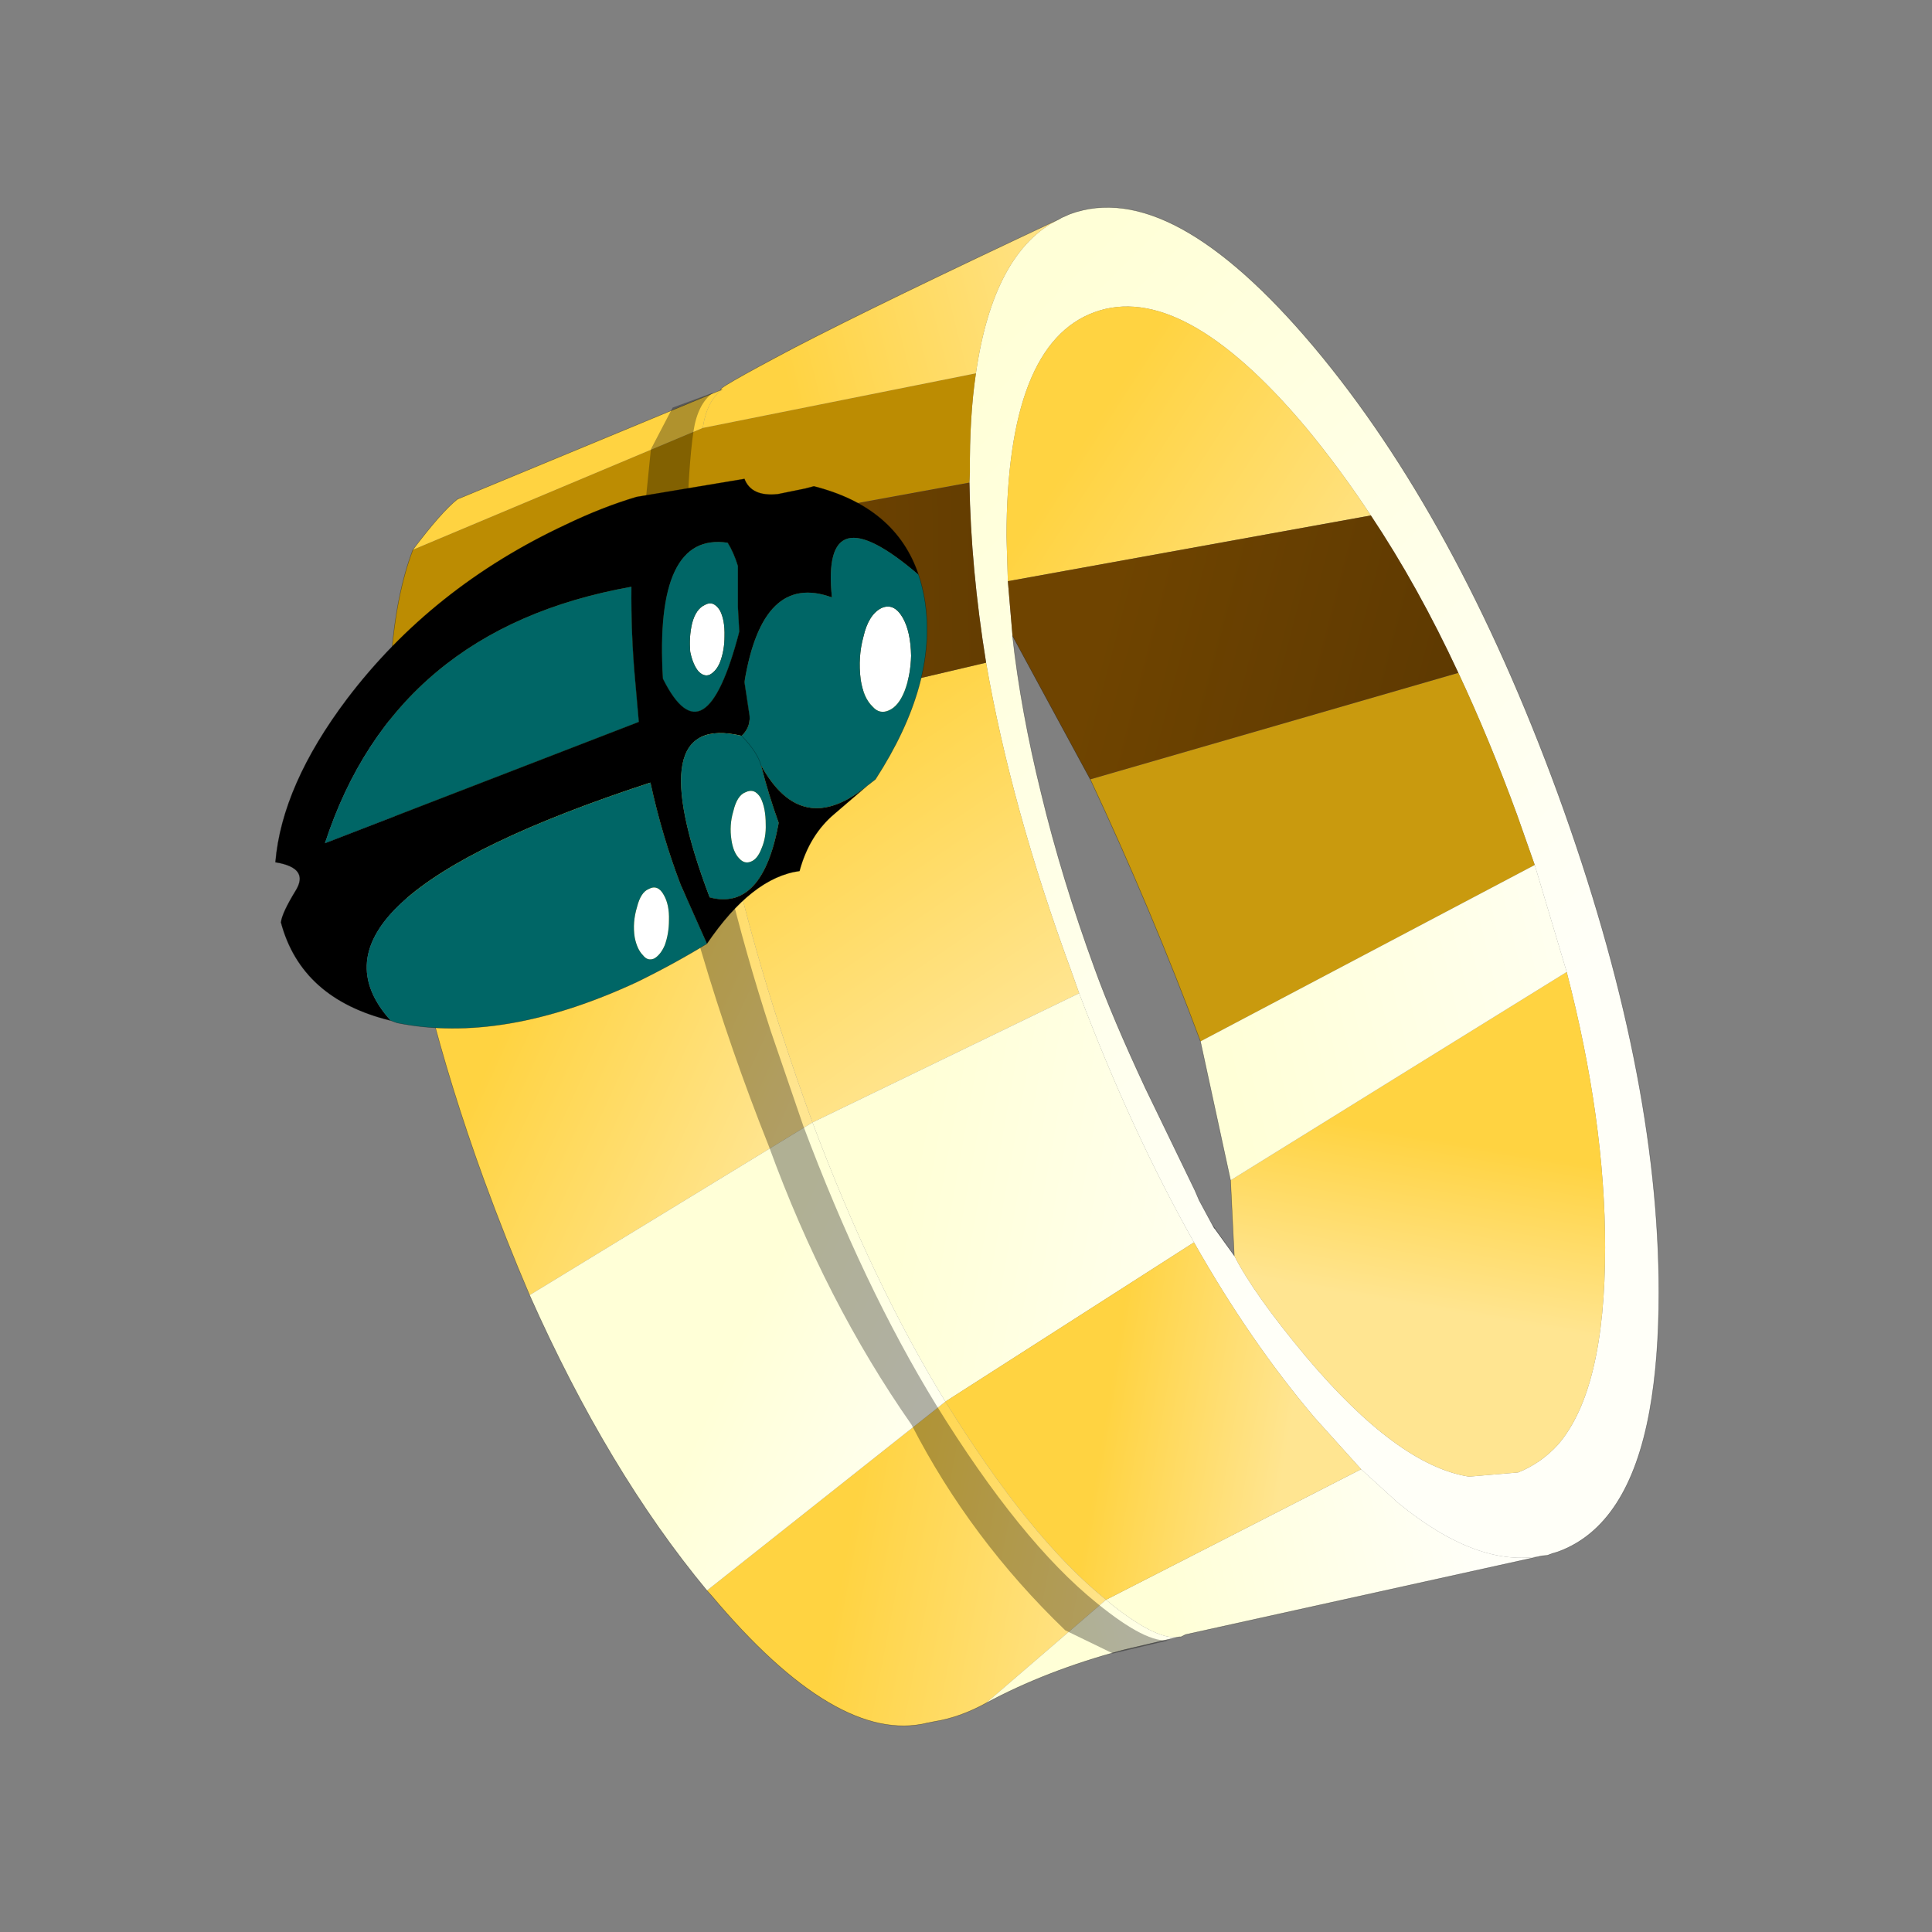 <?xml version="1.0" encoding="UTF-8" standalone="no"?>
<svg xmlns:xlink="http://www.w3.org/1999/xlink" height="440.0px" width="440.0px" xmlns="http://www.w3.org/2000/svg">
  <rect width="100%" height="100%" fill="#808080" stroke="none"/>
  <g transform="matrix(10.0, 0.0, 0.0, 10.0, 0.0, 0.0)">
    <use height="44.0" transform="matrix(0.909, 0.0, 0.0, 0.909, 2.0, 2.0)" width="44.0" xlink:href="#sprite0"/>
  </g>
  <defs>
    <g id="sprite0" transform="matrix(1.0, 0.0, 0.0, 1.0, 0.0, 0.0)">
      <use height="44.0" transform="matrix(1.0, 0.0, 0.0, 1.0, 0.0, 0.0)" width="44.0" xlink:href="#shape0"/>
      <use height="163.95" transform="matrix(0.232, 0.0, 0.0, 0.232, 4.7, 3.0)" width="149.4" xlink:href="#sprite1"/>
    </g>
    <g id="shape0" transform="matrix(1.0, 0.0, 0.0, 1.0, 0.0, 0.0)">
      <path d="M44.0 44.0 L0.0 44.0 0.0 0.0 44.0 0.0 44.0 44.0" fill="#43adca" fill-opacity="0.0" fill-rule="evenodd" stroke="none"/>
    </g>
    <g id="sprite1" transform="matrix(1.0, 0.0, 0.0, 1.0, 0.0, 0.0)">
      <use height="163.95" transform="matrix(1.0, 0.0, 0.0, 1.0, 0.0, 0.0)" width="149.4" xlink:href="#shape1"/>
    </g>
    <g id="shape1" transform="matrix(1.0, 0.0, 0.0, 1.0, 0.0, 0.0)">
      <path d="M84.65 1.25 L84.9 1.1 85.35 0.9 85.8 0.7 Q96.7 -3.3 112.15 15.05 127.55 33.4 138.5 63.3 149.4 93.25 149.4 117.15 149.4 124.45 148.4 129.95 146.15 142.35 138.55 145.15 L137.9 145.35 137.35 145.55 136.8 145.6 Q129.85 146.95 121.2 139.85 L117.25 136.25 112.25 130.7 Q105.25 122.45 99.2 111.75 92.45 99.8 86.8 84.85 L85.95 82.45 Q79.45 64.75 76.75 49.15 75.1 38.95 74.95 29.7 L75.0 28.6 Q74.95 22.6 75.65 17.9 77.55 4.75 84.65 1.25 M103.55 113.2 Q105.7 117.4 111.3 124.1 121.2 135.85 128.9 137.05 L134.2 136.6 Q136.7 135.6 138.55 133.55 143.6 127.65 143.6 112.3 143.6 98.55 139.45 82.55 L136.0 71.0 134.1 65.6 Q131.1 57.4 127.75 50.25 123.4 40.9 118.3 33.25 114.9 28.1 111.25 23.7 97.9 7.85 88.45 11.3 79.0 14.75 78.95 35.5 L79.1 40.35 79.6 46.25 Q80.5 54.35 82.7 63.25 84.9 72.4 88.5 82.25 90.4 87.5 93.95 95.1 L99.3 106.15 99.75 107.2 101.15 109.8 101.4 110.25 103.55 113.2" fill="url(#gradient0)" fill-rule="evenodd" stroke="none"/>
      <path d="M139.45 82.55 Q143.6 98.55 143.6 112.3 143.6 127.65 138.55 133.55 136.7 135.6 134.2 136.6 L128.9 137.05 Q121.2 135.85 111.3 124.1 105.7 117.4 103.55 113.2 L103.15 105.05 Q121.35 93.75 139.45 82.55" fill="url(#gradient1)" fill-rule="evenodd" stroke="none"/>
      <path d="M79.1 40.35 L78.95 35.5 Q79.0 14.75 88.45 11.3 97.9 7.85 111.25 23.7 114.9 28.1 118.3 33.25 L79.1 40.35" fill="url(#gradient2)" fill-rule="evenodd" stroke="none"/>
      <path d="M127.75 50.25 Q131.1 57.4 134.1 65.6 L136.0 71.0 99.9 90.05 Q94.65 75.95 88.0 61.75 L127.75 50.25" fill="#c99a0e" fill-rule="evenodd" stroke="none"/>
      <path d="M79.6 46.25 L79.1 40.35 118.3 33.25 Q123.4 40.9 127.75 50.25 L88.0 61.75 79.6 46.25" fill="url(#gradient3)" fill-rule="evenodd" stroke="none"/>
      <path d="M76.75 49.15 Q79.45 64.75 85.95 82.45 L86.8 84.85 58.0 98.8 Q56.2 93.9 54.5 88.6 48.95 71.55 46.75 56.2 L76.75 49.15" fill="url(#gradient4)" fill-rule="evenodd" stroke="none"/>
      <path d="M75.65 17.9 Q74.95 22.6 75.0 28.6 L74.95 29.7 45.4 35.1 12.5 48.65 Q13.05 41.65 14.85 36.95 L46.15 23.8 75.65 17.9" fill="#bc8c02" fill-rule="evenodd" stroke="none"/>
      <path d="M74.95 29.7 Q75.1 38.95 76.75 49.15 L46.75 56.2 Q45.25 45.2 45.4 35.1 L74.95 29.7" fill="url(#gradient5)" fill-rule="evenodd" stroke="none"/>
      <path d="M84.65 1.25 Q77.55 4.75 75.65 17.9 L46.15 23.8 Q46.6 20.85 48.25 19.65 46.9 19.95 56.1 15.1 65.35 10.3 84.65 1.25" fill="url(#gradient6)" fill-rule="evenodd" stroke="none"/>
      <path d="M12.5 48.65 L45.4 35.1 Q45.25 45.2 46.75 56.2 L13.15 67.9 Q12.3 61.1 12.3 54.7 L12.5 48.65" fill="url(#gradient7)" fill-rule="evenodd" stroke="none"/>
      <path d="M13.15 67.9 L46.75 56.2 Q48.95 71.55 54.5 88.6 56.2 93.9 58.0 98.8 L27.45 117.45 Q24.9 111.5 22.5 104.95 15.25 85.0 13.15 67.9" fill="url(#gradient8)" fill-rule="evenodd" stroke="none"/>
      <path d="M48.25 19.65 Q46.6 20.85 46.15 23.8 L14.85 36.95 Q17.9 32.9 19.65 31.5 L48.25 19.65" fill="#ffd341" fill-rule="evenodd" stroke="none"/>
      <path d="M86.8 84.85 Q92.45 99.8 99.2 111.75 L72.35 128.95 Q64.5 116.15 58.0 98.8 L86.8 84.85" fill="url(#gradient9)" fill-rule="evenodd" stroke="none"/>
      <path d="M117.25 136.25 L121.2 139.85 Q129.85 146.95 136.8 145.6 L98.3 154.1 97.8 154.35 97.6 154.35 Q95.35 154.8 90.55 151.05 L89.7 150.35 117.25 136.25" fill="url(#gradient10)" fill-rule="evenodd" stroke="none"/>
      <path d="M99.2 111.75 Q105.25 122.45 112.25 130.7 L117.25 136.25 89.7 150.35 Q81.5 143.75 72.35 128.95 L99.2 111.75" fill="url(#gradient11)" fill-rule="evenodd" stroke="none"/>
      <path d="M136.0 71.0 L139.45 82.55 Q121.35 93.75 103.15 105.05 L99.9 90.05 136.0 71.0" fill="url(#gradient12)" fill-rule="evenodd" stroke="none"/>
      <path d="M89.7 150.35 L76.75 161.5 Q73.95 163.05 71.15 163.5 L70.4 163.65 Q60.65 166.05 47.1 149.9 L46.6 149.35 72.35 128.95 Q81.5 143.75 89.7 150.35" fill="url(#gradient13)" fill-rule="evenodd" stroke="none"/>
      <path d="M97.6 154.35 L91.85 155.7 91.45 155.8 Q83.25 158.0 76.75 161.5 L89.7 150.35 90.55 151.05 Q95.35 154.8 97.6 154.35" fill="url(#gradient14)" fill-rule="evenodd" stroke="none"/>
      <path d="M27.45 117.45 L58.0 98.8 Q64.5 116.15 72.35 128.95 L46.6 149.35 Q35.9 136.45 27.45 117.45" fill="url(#gradient15)" fill-rule="evenodd" stroke="none"/>
      <path d="M137.9 145.35 L138.55 145.15 Q146.15 142.35 148.4 129.95 149.4 124.45 149.4 117.15 149.4 93.25 138.5 63.3 127.55 33.4 112.15 15.05 96.7 -3.3 85.8 0.7 L85.35 0.9 M14.85 36.95 Q17.9 32.9 19.65 31.5 M14.85 36.95 Q13.05 41.65 12.5 48.65 L12.3 54.7 Q12.3 61.1 13.15 67.9 15.25 85.0 22.5 104.95 24.9 111.5 27.45 117.45 M70.4 163.65 Q60.65 166.05 47.1 149.9 L46.6 149.35 Q35.9 136.45 27.45 117.45" fill="none" stroke="#000000" stroke-linecap="round" stroke-linejoin="round" stroke-opacity="0.4" stroke-width="0.05"/>
      <path d="M85.35 0.9 L84.9 1.1 84.65 1.25 Q65.35 10.3 56.1 15.1 46.9 19.95 48.25 19.65 M136.8 145.6 L137.35 145.55 137.9 145.35 M101.4 110.25 L101.15 109.8 99.75 107.2 99.3 106.15 93.95 95.1 Q90.4 87.5 88.5 82.25 84.9 72.4 82.7 63.25 80.5 54.35 79.6 46.25 L88.0 61.75 M103.15 105.05 L103.55 113.2 101.15 109.8 M19.65 31.5 L48.25 19.65 M97.6 154.35 L97.8 154.35 98.3 154.1 136.8 145.6 M103.15 105.05 L99.9 90.05 Q94.65 75.95 88.0 61.75 M76.75 161.5 Q83.25 158.0 91.45 155.8 L91.85 155.7 97.6 154.35 M76.75 161.5 Q73.95 163.05 71.15 163.5 L70.4 163.65" fill="none" stroke="#000000" stroke-linecap="round" stroke-linejoin="round" stroke-opacity="0.4" stroke-width="0.05"/>
      <path d="M45.75 56.55 Q47.95 71.9 53.5 88.95 L57.0 99.15 Q63.5 116.5 71.35 129.3 80.5 144.1 88.7 150.7 94.15 155.15 96.6 154.7 L90.45 156.15 85.3 153.65 Q75.05 143.8 68.7 131.45 59.4 118.15 53.3 101.4 45.0 80.6 40.6 58.45 L39.4 37.5 40.55 26.1 42.9 21.6 47.25 20.0 Q45.6 21.2 45.15 24.15 44.6 27.85 44.4 35.45 44.25 45.55 45.75 56.55" fill="#000000" fill-opacity="0.31" fill-rule="evenodd" stroke="none"/>
      <path d="M63.9 62.45 L60.4 65.45 Q57.65 67.75 56.6 71.65 55.3 69.15 54.35 66.45 55.3 69.15 56.6 71.65 51.45 72.35 46.6 79.5 L43.75 73.1 Q41.75 67.85 40.5 62.1 L40.05 59.95 39.25 55.55 40.05 59.95 Q46.45 51.8 51.15 54.55 46.45 51.8 40.05 59.95 L40.5 62.1 Q0.95 75.05 12.45 87.8 2.8 85.45 0.6 77.2 0.7 76.2 2.2 73.75 3.7 71.3 0.0 70.7 0.7 62.4 7.75 53.05 16.9 41.0 31.35 34.25 35.3 32.35 39.0 31.25 L50.65 29.3 Q51.4 31.25 54.25 30.95 L57.2 30.35 58.15 30.1 Q67.0 32.35 69.45 39.65 58.9 30.6 60.1 42.1 52.6 39.35 50.65 51.25 L51.15 54.55 Q51.45 56.0 50.35 57.05 39.3 54.45 46.9 74.5 45.45 74.1 43.75 73.1 45.45 74.1 46.9 74.5 52.6 76.0 54.35 66.45 53.25 63.4 52.45 60.25 56.85 68.2 63.9 62.45 M41.85 50.9 Q46.4 60.0 50.1 45.8 L49.95 43.15 49.95 38.7 Q49.5 37.25 48.85 36.2 40.9 35.0 41.85 50.9 L38.85 51.0 41.85 50.9 M39.25 55.55 L38.85 51.0 Q38.4 46.1 38.45 40.95 L38.55 36.9 Q38.7 34.1 39.0 31.25 38.7 34.1 38.55 36.9 L38.45 40.95 Q12.9 45.5 5.35 68.65 L39.25 55.55 0.6 77.2 39.25 55.55 M49.95 38.7 Q50.05 34.05 50.65 29.3 50.05 34.05 49.95 38.7 M50.1 45.8 L50.65 51.25 50.1 45.8 M49.95 43.15 Q50.85 32.5 57.2 30.35 50.85 32.5 49.95 43.15 M38.55 36.9 Q44.4 27.55 48.85 36.2 44.4 27.55 38.55 36.9 M5.35 68.65 L0.0 70.7 5.35 68.65" fill="#000000" fill-rule="evenodd" stroke="none"/>
      <path d="M64.5 53.9 Q63.5 52.95 63.2 50.95 62.9 48.55 63.5 46.35 64.05 43.95 65.45 43.25 66.8 42.65 67.75 44.3 68.6 45.8 68.65 48.4 68.6 50.5 67.95 52.2 67.3 53.85 66.25 54.3 65.25 54.75 64.5 53.9 M48.5 46.3 Q48.5 47.75 48.05 49.0 47.65 50.05 46.9 50.45 46.3 50.7 45.7 50.1 45.1 49.4 44.8 48.0 44.65 46.4 45.0 44.9 45.4 43.35 46.4 42.9 47.3 42.4 48.0 43.5 48.55 44.55 48.5 46.3 M51.3 70.65 Q50.65 70.9 50.1 70.3 49.45 69.65 49.25 68.3 49.0 66.7 49.45 65.2 49.85 63.5 50.75 63.15 51.75 62.65 52.4 63.75 52.95 64.85 52.95 66.6 53.0 68.05 52.5 69.2 52.05 70.4 51.3 70.65 M40.3 73.6 Q41.3 73.05 41.95 74.25 42.55 75.3 42.5 76.95 42.5 78.4 42.05 79.65 41.6 80.7 40.9 81.1 40.2 81.4 39.7 80.75 39.05 80.1 38.8 78.8 38.55 77.2 39.05 75.55 39.45 73.95 40.3 73.6" fill="#ffffff" fill-rule="evenodd" stroke="none"/>
      <path d="M63.9 62.45 Q56.85 68.2 52.45 60.25 53.25 63.4 54.35 66.45 52.6 76.0 46.9 74.5 39.3 54.45 50.35 57.05 51.45 56.0 51.15 54.55 L50.65 51.25 Q52.6 39.35 60.1 42.1 58.9 30.6 69.45 39.65 69.9 40.95 70.15 42.55 71.5 51.4 64.8 61.75 L63.9 62.45 M46.6 79.5 Q43.0 81.7 39.0 83.65 24.55 90.35 13.15 88.05 L12.45 87.8 Q0.95 75.05 40.5 62.1 41.75 67.85 43.75 73.1 L46.6 79.5 M64.5 53.9 Q65.25 54.75 66.25 54.3 67.3 53.85 67.95 52.2 68.6 50.5 68.65 48.4 68.6 45.8 67.75 44.3 66.8 42.65 65.45 43.25 64.05 43.95 63.5 46.35 62.9 48.55 63.2 50.95 63.5 52.95 64.5 53.9 M48.85 36.2 Q49.5 37.25 49.95 38.7 L49.95 43.15 50.1 45.8 Q46.4 60.0 41.85 50.9 40.9 35.0 48.85 36.2 M38.85 51.0 L39.25 55.55 5.35 68.65 Q12.9 45.5 38.45 40.95 38.4 46.1 38.85 51.0 M48.5 46.3 Q48.55 44.55 48.0 43.5 47.3 42.4 46.4 42.9 45.4 43.35 45.0 44.9 44.65 46.4 44.8 48.0 45.1 49.4 45.7 50.1 46.3 50.7 46.9 50.45 47.65 50.05 48.05 49.0 48.5 47.75 48.5 46.3 M40.3 73.6 Q39.45 73.95 39.05 75.55 38.55 77.2 38.8 78.8 39.05 80.1 39.7 80.75 40.2 81.4 40.9 81.1 41.6 80.7 42.05 79.65 42.5 78.4 42.5 76.95 42.55 75.3 41.95 74.25 41.3 73.05 40.3 73.6 M51.3 70.65 Q52.05 70.4 52.5 69.2 53.0 68.05 52.95 66.6 52.95 64.85 52.4 63.75 51.75 62.65 50.75 63.15 49.85 63.5 49.45 65.2 49.0 66.7 49.25 68.3 49.45 69.65 50.1 70.3 50.65 70.9 51.3 70.65 M52.45 60.25 Q52.05 58.8 50.35 57.05 52.05 58.8 52.45 60.25" fill="#006666" fill-rule="evenodd" stroke="none"/>
      <path d="M56.6 71.65 Q57.65 67.75 60.4 65.45 L63.9 62.45 Q56.85 68.2 52.45 60.25 53.25 63.4 54.35 66.45 55.3 69.15 56.6 71.65 51.45 72.35 46.6 79.5 43.0 81.7 39.0 83.65 24.55 90.35 13.15 88.05 L12.45 87.8 Q2.8 85.45 0.6 77.2 0.7 76.2 2.2 73.75 3.7 71.3 0.0 70.7 0.7 62.4 7.75 53.05 16.9 41.0 31.35 34.25 35.3 32.35 39.0 31.25 L50.65 29.3 Q51.4 31.25 54.25 30.95 L57.2 30.35 58.15 30.1 Q67.0 32.35 69.45 39.65 69.9 40.95 70.15 42.55 71.5 51.4 64.8 61.75 L63.9 62.45 M41.85 50.9 Q46.4 60.0 50.1 45.8 L49.95 43.15 49.95 38.7 Q49.5 37.25 48.85 36.2 44.4 27.55 38.55 36.9 38.7 34.1 39.0 31.25 M41.85 50.9 L38.85 51.0 39.25 55.55 40.05 59.95 Q46.45 51.8 51.15 54.55 L50.65 51.25 50.1 45.8 M50.65 29.3 Q50.05 34.05 49.95 38.7 M57.2 30.35 Q50.85 32.5 49.95 43.15 M40.05 59.95 L40.5 62.1 Q41.75 67.85 43.75 73.1 45.45 74.1 46.9 74.5 52.6 76.0 54.35 66.45 M50.35 57.05 Q51.45 56.0 51.15 54.55 M38.45 40.95 L38.55 36.9 M38.45 40.95 Q38.4 46.1 38.85 51.0 M43.75 73.1 L46.6 79.5 M50.35 57.05 Q52.05 58.8 52.45 60.25 M0.0 70.7 L5.35 68.65 39.25 55.55 0.6 77.2" fill="none" stroke="#000000" stroke-linecap="round" stroke-linejoin="round" stroke-opacity="0.4" stroke-width="0.05"/>
    </g>
    <linearGradient gradientTransform="matrix(0.04, 0.041, -0.035, 0.035, 98.8, 59.35)" gradientUnits="userSpaceOnUse" id="gradient0" spreadMethod="pad" x1="-819.2" x2="819.2">
      <stop offset="0.0" stop-color="#ffffd7"/>
      <stop offset="1.0" stop-color="#fffff8"/>
    </linearGradient>
    <linearGradient gradientTransform="matrix(-0.002, 0.011, -0.029, -0.005, 121.05, 109.05)" gradientUnits="userSpaceOnUse" id="gradient1" spreadMethod="pad" x1="-819.2" x2="819.2">
      <stop offset="0.0" stop-color="#ffd341"/>
      <stop offset="1.0" stop-color="#ffe591"/>
    </linearGradient>
    <linearGradient gradientTransform="matrix(0.02, 0.013, -0.011, 0.017, 103.45, 36.05)" gradientUnits="userSpaceOnUse" id="gradient2" spreadMethod="pad" x1="-819.2" x2="819.2">
      <stop offset="0.0" stop-color="#ffd341"/>
      <stop offset="1.0" stop-color="#ffe591"/>
    </linearGradient>
    <linearGradient gradientTransform="matrix(0.032, 0.009, -0.006, 0.023, 115.45, 52.55)" gradientUnits="userSpaceOnUse" id="gradient3" spreadMethod="pad" x1="-819.2" x2="819.2">
      <stop offset="0.0" stop-color="#6f4400"/>
      <stop offset="1.0" stop-color="#573502"/>
    </linearGradient>
    <linearGradient gradientTransform="matrix(0.014, 0.02, -0.022, 0.015, 67.5, 74.1)" gradientUnits="userSpaceOnUse" id="gradient4" spreadMethod="pad" x1="-819.2" x2="819.2">
      <stop offset="0.0" stop-color="#ffd341"/>
      <stop offset="1.0" stop-color="#ffe591"/>
    </linearGradient>
    <linearGradient gradientTransform="matrix(0.029, -3.0E-4, 2.0E-4, 0.016, 78.0, 42.85)" gradientUnits="userSpaceOnUse" id="gradient5" spreadMethod="pad" x1="-819.2" x2="819.2">
      <stop offset="0.0" stop-color="#6f4400"/>
      <stop offset="1.0" stop-color="#573502"/>
    </linearGradient>
    <linearGradient gradientTransform="matrix(0.019, -0.005, 0.002, 0.008, 70.2, 12.05)" gradientUnits="userSpaceOnUse" id="gradient6" spreadMethod="pad" x1="-819.2" x2="819.2">
      <stop offset="0.0" stop-color="#ffd342"/>
      <stop offset="1.0" stop-color="#ffe388"/>
    </linearGradient>
    <linearGradient gradientTransform="matrix(0.022, -0.002, 0.002, 0.018, 43.1, 50.2)" gradientUnits="userSpaceOnUse" id="gradient7" spreadMethod="pad" x1="-819.2" x2="819.2">
      <stop offset="0.0" stop-color="#6f4400"/>
      <stop offset="1.0" stop-color="#573502"/>
    </linearGradient>
    <linearGradient gradientTransform="matrix(0.018, 0.008, -0.016, 0.035, 42.2, 89.15)" gradientUnits="userSpaceOnUse" id="gradient8" spreadMethod="pad" x1="-819.2" x2="819.2">
      <stop offset="0.0" stop-color="#ffd341"/>
      <stop offset="1.0" stop-color="#ffe591"/>
    </linearGradient>
    <linearGradient gradientTransform="matrix(0.027, 0.005, -0.005, 0.028, 90.85, 108.9)" gradientUnits="userSpaceOnUse" id="gradient9" spreadMethod="pad" x1="-819.2" x2="819.2">
      <stop offset="0.0" stop-color="#ffffd7"/>
      <stop offset="1.0" stop-color="#fffff8"/>
    </linearGradient>
    <linearGradient gradientTransform="matrix(0.02, -0.005, 0.002, 0.009, 112.3, 145.15)" gradientUnits="userSpaceOnUse" id="gradient10" spreadMethod="pad" x1="-819.2" x2="819.2">
      <stop offset="0.0" stop-color="#ffffd7"/>
      <stop offset="1.0" stop-color="#fffff8"/>
    </linearGradient>
    <linearGradient gradientTransform="matrix(0.012, 0.002, -0.004, 0.024, 99.5, 131.85)" gradientUnits="userSpaceOnUse" id="gradient11" spreadMethod="pad" x1="-819.2" x2="819.2">
      <stop offset="0.0" stop-color="#ffd341"/>
      <stop offset="1.0" stop-color="#ffe591"/>
    </linearGradient>
    <linearGradient gradientTransform="matrix(0.03, -0.008, 0.003, 0.013, 127.1, 84.6)" gradientUnits="userSpaceOnUse" id="gradient12" spreadMethod="pad" x1="-819.2" x2="819.2">
      <stop offset="0.0" stop-color="#ffffd7"/>
      <stop offset="1.0" stop-color="#fffff8"/>
    </linearGradient>
    <linearGradient gradientTransform="matrix(0.019, 0.003, -0.004, 0.021, 77.15, 147.75)" gradientUnits="userSpaceOnUse" id="gradient13" spreadMethod="pad" x1="-819.2" x2="819.2">
      <stop offset="0.0" stop-color="#ffd341"/>
      <stop offset="1.0" stop-color="#ffe591"/>
    </linearGradient>
    <linearGradient gradientTransform="matrix(0.008, -0.003, 0.001, 0.004, 94.0, 152.2)" gradientUnits="userSpaceOnUse" id="gradient14" spreadMethod="pad" x1="-819.2" x2="819.2">
      <stop offset="0.0" stop-color="#ffffd7"/>
      <stop offset="1.0" stop-color="#fffff8"/>
    </linearGradient>
    <linearGradient gradientTransform="matrix(0.017, 0.008, -0.013, 0.028, 63.8, 129.45)" gradientUnits="userSpaceOnUse" id="gradient15" spreadMethod="pad" x1="-819.2" x2="819.2">
      <stop offset="0.0" stop-color="#ffffd7"/>
      <stop offset="1.0" stop-color="#fffff8"/>
    </linearGradient>
  </defs>
</svg>
